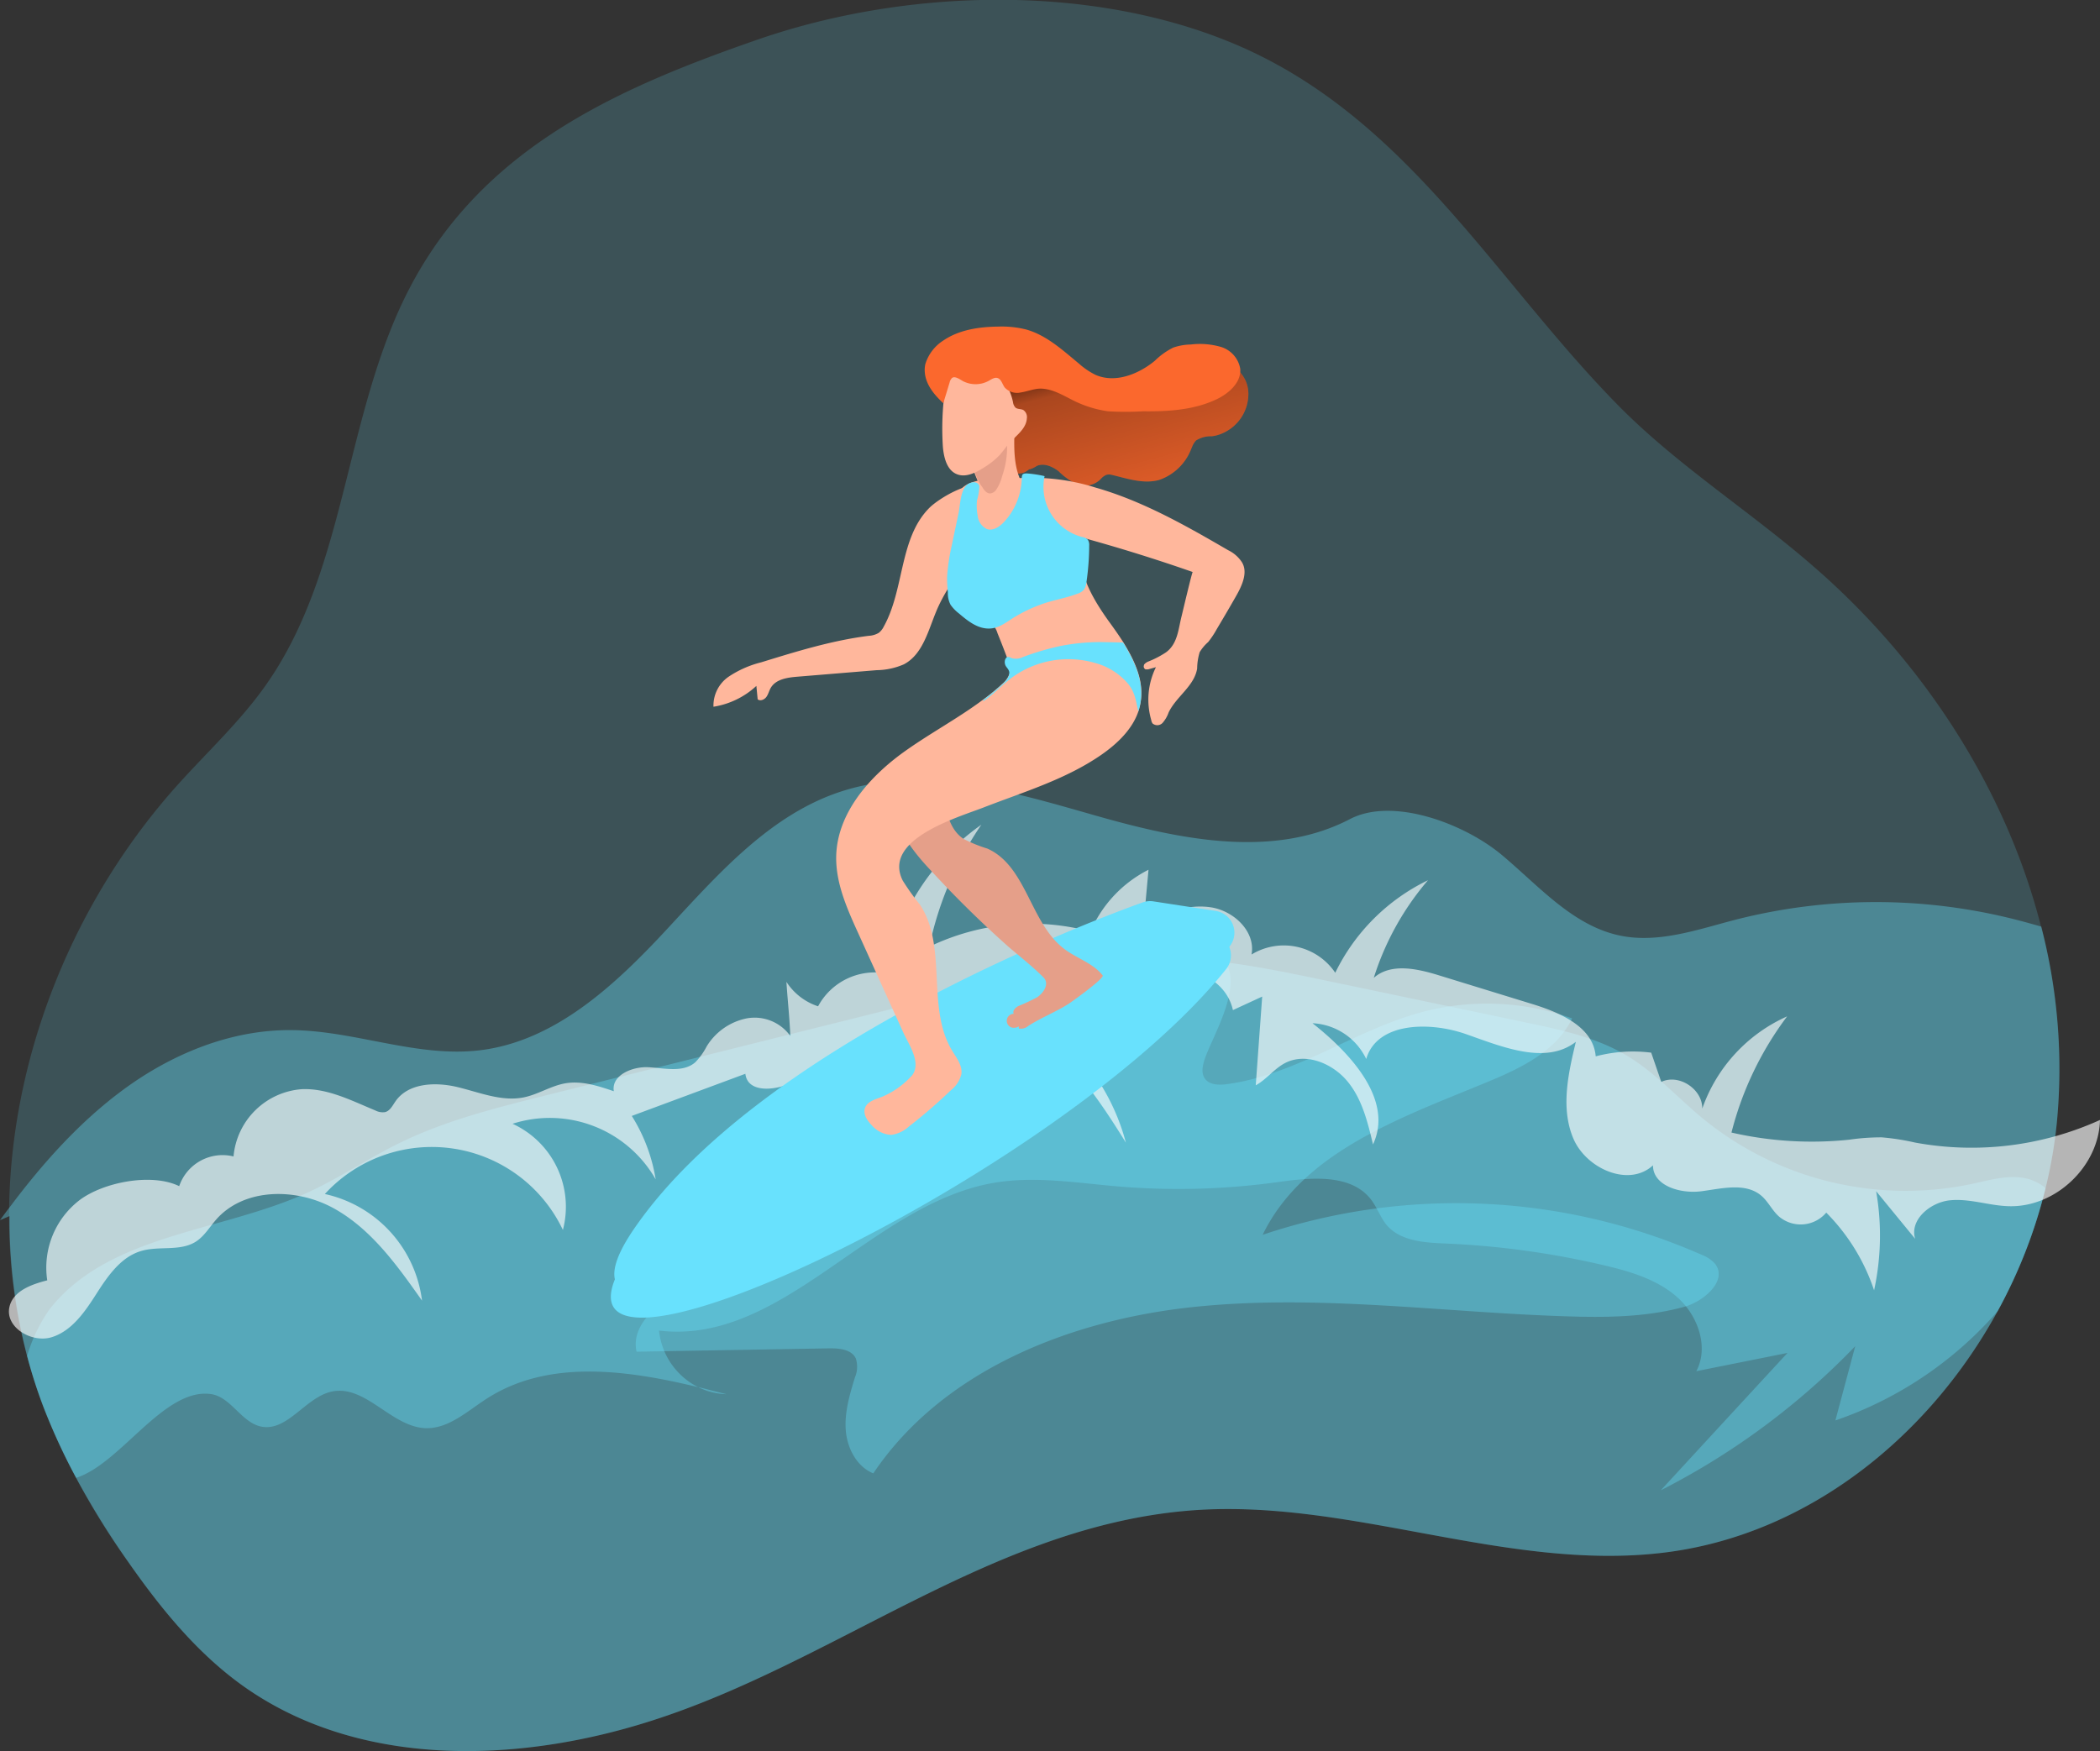 <svg id="Layer_1" data-name="Layer 1" xmlns="http://www.w3.org/2000/svg" xmlns:xlink="http://www.w3.org/1999/xlink" viewBox="0 0 358.71 299.21"><rect x="0" y="0" width="358.71" height="299.21" fill="#333333" stroke="none"/><defs><linearGradient id="linear-gradient" x1="283.96" y1="442.31" x2="300.34" y2="480.01" gradientTransform="matrix(0.99, 0.15, -0.15, 0.99, -27.66, -425.42)" gradientUnits="userSpaceOnUse"><stop offset="0.01"/><stop offset="0.13" stop-opacity="0.69"/><stop offset="0.25" stop-opacity="0.32"/><stop offset="1" stop-opacity="0"/></linearGradient></defs><title>10</title><path d="M351.35,191.68c-3.5,35.72-31.55,69.29-67.19,73.6-27.13,3.28-54.14-9.53-81.37-7.16C169.33,261,142.63,284,111.28,294c-23.09,7.4-50.13,8.07-69.83-6-7.83-5.61-14-13.2-19.52-21.1A124,124,0,0,1,7.42,240.45a91.49,91.49,0,0,1-5.86-32.7v-1.51C2,180,12.73,153.67,30.43,134c5-5.55,10.51-10.66,14.83-16.74,13.53-19,13.52-44.56,23.53-65.67,10.62-22.34,29.84-33.26,51.37-41.47,3.08-1.18,6.21-2.3,9.36-3.39,24.91-8.61,56.19-9.61,80.8.55,29.77,12.29,44.7,40.25,66.11,62,10.11,10.26,22.42,18,33.31,27.47,18.58,16.08,32.89,37.9,38.89,61.52A96.76,96.76,0,0,1,351.35,191.68Z" transform="translate(0 0)" fill="#68e1fd" opacity="0.18" style="isolation:isolate"/><path d="M351.35,191.68a78.49,78.49,0,0,1-1.94,11.3,86.43,86.43,0,0,1-8.17,21c-11.84,21.68-32.68,38.35-57.08,41.3-27.13,3.28-54.14-9.53-81.37-7.16C169.33,261,142.63,284,111.28,294c-23.09,7.4-50.13,8.07-69.83-6-7.83-5.61-14-13.2-19.52-21.1a145.85,145.85,0,0,1-9-14.54,103.91,103.91,0,0,1-5.48-11.89,84.38,84.38,0,0,1-2.82-8.81,92.58,92.58,0,0,1-3-23.89L0,208.47l.66-.9c.33-.44.65-.89,1-1.32,5.65-7.54,12-14.66,19.57-20.2C29.5,180,39.57,175.87,49.91,176c10.75.11,21.29,4.71,32,3.45,12.77-1.51,23-11,31.76-20.42s17.64-19.71,29.85-23.75c14.1-4.67,29.37,0,43.65,4.07s30.26,7.45,43.43.59c7.35-3.83,19.56.8,25.92,6.12s12.18,12.17,20.31,13.81c6.46,1.3,13-1,19.41-2.68a96.81,96.81,0,0,1,48.12-.06c1.44.37,2.88.77,4.32,1.18A96.57,96.57,0,0,1,351.35,191.68Z" transform="translate(0 0)" fill="#68e1fd" opacity="0.37" style="isolation:isolate"/><path d="M124.08,238.2a11.28,11.28,0,0,1-4.86-1.23Z" transform="translate(0 0)" fill="#68e1fd" opacity="0.37" style="isolation:isolate"/><path d="M349.41,203a86.43,86.43,0,0,1-8.17,21,64.59,64.59,0,0,1-27.73,18.69L316.9,230a124.44,124.44,0,0,1-33.21,24.62q10.81-11.74,21.64-23.47l-15.57,3.12c2.16-4.11.29-9.43-3.15-12.54s-8.09-4.49-12.61-5.55a145.38,145.38,0,0,0-27-3.72c-3.67-.15-7.82-.39-10.18-3.21-1-1.25-1.56-2.85-2.52-4.16-3.4-4.62-10.35-3.92-16-3.13a123.44,123.44,0,0,1-27.37.74c-7.06-.6-14.19-1.81-21.17-.61-20.92,3.6-36.11,27.79-57.19,25.24a12.21,12.21,0,0,0,6.71,9.68c-12.38-3-25.73-4.8-36.21,2-3.27,2.11-6.44,5.09-10.33,5-5.86-.18-10.25-7.43-16-6.27-4.53.91-7.58,6.88-12.11,6-3.41-.69-5.18-5.09-8.62-5.56-8-1.1-15.37,11.89-23,14.31a103.91,103.91,0,0,1-5.48-11.89,84.72,84.72,0,0,1-2.9-8.94,27.4,27.4,0,0,1,3.86-8c10.14-12.85,29.14-13.12,44-19.88,5.41-2.46,10.35-5.84,15.69-8.46,7.83-3.85,16.38-6,24.85-8.12l26.4-6.6,44.84-11.21c11.58-2.9,23.32-5.82,35.27-5.69,9.14.1,18.16,2,27.11,3.87l34,7.13c6,1.25,12.06,2.55,17.29,5.69,4.83,2.89,8.63,7.18,13,10.77a54.76,54.76,0,0,0,45.88,11.12c2.83-.61,5.71-1.47,8.58-1.07A7.86,7.86,0,0,1,349.41,203Z" transform="translate(0 0)" fill="#68e1fd" opacity="0.37" style="isolation:isolate"/><path d="M205.93,180.54c-.45,1.24-.87,2.72-.09,3.78s2.4,1.09,3.73.91c11.92-1.59,22.1-9.42,33.73-12.42A43.21,43.21,0,0,1,268.54,174c-2.57,5.39-8.4,8.33-13.92,10.63-14.82,6.18-31.93,11.89-38.94,26.34a104,104,0,0,1,74.95,3.4,5.89,5.89,0,0,1,2.31,1.53c2.23,2.84-1.83,6.45-5.31,7.39-6.58,1.79-13.49,1.83-20.3,1.6-21.19-.69-42.43-3.81-63.52-1.58S161,234.14,149.17,251.73c-2.84-1.16-4.47-4.31-4.7-7.38s.67-6.08,1.56-9a4.67,4.67,0,0,0,.16-3.25c-.74-1.57-2.86-1.76-4.6-1.73l-32.85.57c-1-4.36,3.29-8,7.16-10.21,17.24-10,36.85-16.47,51.49-30,8.63-8,15.4-18.36,25.57-24.53,3.59-2.18,10.83-6.18,15-3.25C213.31,166.73,207.63,176,205.93,180.54Z" transform="translate(0 0)" fill="#68e1fd" opacity="0.37" style="isolation:isolate"/><path d="M135,177a7.51,7.51,0,0,0-7.49-3,10.42,10.42,0,0,0-6.8,4.78,11.28,11.28,0,0,1-1.94,2.71c-2.09,1.82-5.26,1-8,.85s-6.38,1.36-5.92,4.1c-2.67-.91-5.47-1.82-8.24-1.36-2.49.42-4.68,1.91-7.15,2.41-3.78.76-7.57-.86-11.32-1.76s-8.4-.73-10.59,2.44c-.5.72-.93,1.63-1.78,1.84a2.76,2.76,0,0,1-1.67-.29c-4.06-1.68-8.16-3.82-12.55-3.63a12.65,12.65,0,0,0-11.66,11.49,7.83,7.83,0,0,0-9.28,5.08c-4.66-2.28-12.86-.72-17,2.37a14.54,14.54,0,0,0-5.54,13.72c-2.67.68-5.78,1.79-6.44,4.47-.87,3.51,3.77,6.32,7.22,5.24s5.67-4.36,7.62-7.41,4.19-6.31,7.67-7.32c3.06-.9,6.65.12,9.33-1.6,1.44-.93,2.33-2.48,3.46-3.77,4.82-5.48,13.78-5.43,20.16-1.87s10.77,9.74,15,15.73A21.36,21.36,0,0,0,55.49,204a24.78,24.78,0,0,1,40.66,6.14A15.59,15.59,0,0,0,87.55,192,20.82,20.82,0,0,1,112,201.5a29,29,0,0,0-4.08-10.84l19.4-7.2c.4,3.58,5.86,2.86,9,1,10.23-6.11,21.45-13.54,33-10.84,10.54,2.46,17.31,12.43,23,21.61a36.59,36.59,0,0,0-17.47-22.55c6.68-1.14,12.46-5.35,19-7.1s15.3.42,16.75,7l5-2.31-1.1,15.16c1.84-1,3.14-2.83,5-3.8,3.51-1.83,8,0,10.56,3s3.54,7,4.47,10.9c3.54-7.58-3.77-15.53-10.34-20.71a10.74,10.74,0,0,1,9.18,6.11c1.84-6.29,10.79-6.43,17-4.26S264,182,269.18,178c-1.32,5.45-2.62,11.36-.43,16.52s9.49,8.39,13.6,4.58c0,3.54,4.75,4.89,8.26,4.43s7.57-1.54,10.26.77c1.17,1,1.83,2.5,3,3.54a5.73,5.73,0,0,0,8.08-.66h0a34.09,34.09,0,0,1,8.17,13.27,44,44,0,0,0,.35-16.93l6.67,8.14c-1-3.23,2.56-6.23,5.91-6.58s6.66.9,10,1c8,.29,15.46-6.76,15.66-14.73a53.17,53.17,0,0,1-31.59,3.86,40.7,40.7,0,0,0-5.7-.89,38,38,0,0,0-5.54.4,61.58,61.58,0,0,1-20.12-1.22,55.92,55.92,0,0,1,9.51-19.85,27,27,0,0,0-14.5,15.76c.06-3.33-4-6-7-4.56l-1.72-5a24.84,24.84,0,0,0-9.48.63c-.4-5-6-7.45-10.78-8.92l-16-4.92c-3.72-1.15-8.22-2.15-11.13.43a47.62,47.62,0,0,1,9.26-16.68,34.11,34.11,0,0,0-15.84,15.81,10.6,10.6,0,0,0-14.3-3.12c.73-3.89-3-7.46-6.93-8.06s-7.8.9-11.47,2.38l.8-8.8a21.18,21.18,0,0,0-9.91,10.56,39.75,39.75,0,0,0-27.53,2.59,57.86,57.86,0,0,1,8.89-20.85,40,40,0,0,0-16.27,25.41,11,11,0,0,0-11.62,5.62,10.23,10.23,0,0,1-5.41-4.18C134.55,171.1,134.85,173.61,135,177Z" transform="translate(0 0)" fill="#fff" opacity="0.64" style="isolation:isolate"/><path d="M208.88,74a6.29,6.29,0,0,1-1.89.54,4.7,4.7,0,0,0-2.68.71,3.24,3.24,0,0,0-.69,1.12c-.05.11-.09.22-.14.32A9,9,0,0,1,198,82c-2.65.74-5.43-.23-8.1-.87a1.79,1.79,0,0,0-.92,0,2.67,2.67,0,0,0-1,.76,3.91,3.91,0,0,1-3.91.91,11.61,11.61,0,0,1-3.26-2.3c-1.07-.81-2.51-1.44-3.72-.89a4.49,4.49,0,0,1-1.19.57h-.11a3.7,3.7,0,0,1-.86.55,3.43,3.43,0,0,1-3.76-1,6.38,6.38,0,0,1-1.4-3.86c-.09-1.39.08-2.78.07-4.18a4.21,4.21,0,0,0-.2-1.69,6.45,6.45,0,0,0-1.3-1.85c-1.69-2-2.52-4.49-.51-6.57,1.25-1.29,3.14-.93,4.75-.92a13,13,0,0,1,5,.91c2.15.93,4,2.5,6.11,3.43a16.53,16.53,0,0,0,7.3,1.07,14.87,14.87,0,0,0,8.43-2.69,13.93,13.93,0,0,1,2.22-1.68,6.42,6.42,0,0,1,2.4-.59,9.7,9.7,0,0,1,3.22.27,7.54,7.54,0,0,1,1.59.57c.48.23.87.24,1.29.41a5.45,5.45,0,0,1,3.1,4.94A7.34,7.34,0,0,1,208.88,74Z" transform="translate(0 0)" fill="#fb682d"/><path d="M208.88,74a6.29,6.29,0,0,1-1.89.54,4.7,4.7,0,0,0-2.68.71,3.24,3.24,0,0,0-.69,1.12c-.05.11-.09.22-.14.32A9,9,0,0,1,198,82c-2.65.74-5.43-.23-8.1-.87a1.79,1.79,0,0,0-.92,0,2.67,2.67,0,0,0-1,.76,3.91,3.91,0,0,1-3.91.91,11.61,11.61,0,0,1-3.26-2.3c-1.07-.81-2.51-1.44-3.72-.89a4.49,4.49,0,0,1-1.19.57h-.11a3.7,3.7,0,0,1-.86.55,3.43,3.43,0,0,1-3.76-1,6.38,6.38,0,0,1-1.4-3.86c-.09-1.39.08-2.78.07-4.18a4.21,4.21,0,0,0-.2-1.69,6.45,6.45,0,0,0-1.3-1.85c-1.69-2-2.52-4.49-.51-6.57,1.25-1.29,3.14-.93,4.75-.92a13,13,0,0,1,5,.91c2.15.93,4,2.5,6.11,3.43a16.53,16.53,0,0,0,7.3,1.07,14.87,14.87,0,0,0,8.43-2.69,13.93,13.93,0,0,1,2.22-1.68,6.42,6.42,0,0,1,2.4-.59,9.7,9.7,0,0,1,3.22.27,7.54,7.54,0,0,1,1.59.57c.48.23.87.24,1.29.41a5.45,5.45,0,0,1,3.1,4.94A7.34,7.34,0,0,1,208.88,74Z" transform="translate(0 0)" fill="url(#linear-gradient)"/><path d="M196.4,157.87a3.75,3.75,0,0,0-1.82.18c-7.86,2.82-65.39,24.29-86.94,55.88-22.09,32.38,73-12.22,101.85-48.42a3.76,3.76,0,0,0-.7-5.27,3.8,3.8,0,0,0-1.7-.73Z" transform="translate(0 0)" fill="#68e1fd"/><path d="M197,154a3.75,3.75,0,0,0-1.82.18c-7.86,2.82-65.4,24.29-86.95,55.88-22.09,32.38,73-12.22,101.85-48.42a3.76,3.76,0,0,0-.7-5.27,3.8,3.8,0,0,0-1.7-.73Z" transform="translate(0 0)" fill="#68e1fd"/><path d="M159,148.72a184.28,184.28,0,0,0,13.22,13c2,1.72,4.11,3.36,6,5.25,1.13,1.12,0,2.74-1.12,3.45a32.93,32.93,0,0,1-3.13,1.46c-.51.26-1.08.81-.81,1.33a1.2,1.2,0,0,0-.33,2.35,1.58,1.58,0,0,0,1.2-.2v.36a1.91,1.91,0,0,0,1.62-.44c2.19-1.41,4.59-2.33,6.8-3.72.58-.36,6.26-4.43,5.9-4.91-1.63-2.08-4.37-2.89-6.49-4.47-5.91-4.4-6.46-14.2-13.21-17.2a24.67,24.67,0,0,1-4.06-1.65c-2.6-1.72-3.08-5.25-3.63-8.31a4.28,4.28,0,0,0-.77-2.07c-1-1.16-2.83-1-4.17-.35C148.63,136.54,155.34,144.89,159,148.72Z" transform="translate(0 0)" fill="#e59f89"/><path d="M211.14,101.84c-1.08,1.9-2.18,3.77-3.3,5.65a15.71,15.71,0,0,1-1.47,2.21,7.29,7.29,0,0,0-1.45,1.73,10.15,10.15,0,0,0-.43,2.79c-.48,3-3.56,4.78-4.87,7.5a5.45,5.45,0,0,1-1,1.75,1.24,1.24,0,0,1-1.75.13h0a1.46,1.46,0,0,1-.23-.61,12.52,12.52,0,0,1,.81-9l-1.35.38h-.41a.55.55,0,0,1-.28-.72h0v-.07a.91.91,0,0,1,.18-.21,1.87,1.87,0,0,1,.57-.35,16.12,16.12,0,0,0,3-1.56c2-1.46,2.1-3.92,2.67-6.17.16-.64,1.79-7.58,1.9-7.56q-9.21-3.22-18.64-5.82c-1.69,4.86,1.28,10,4.28,14.2.84,1.15,1.7,2.36,2.5,3.61,2,3.23,3.61,6.7,2.95,10.37a9.86,9.86,0,0,1-.32,1.3c-1,3.15-3.64,5.68-6.42,7.6-6.1,4.21-13.29,6.33-20.15,9-4.54,1.74-17.24,5.46-13.73,12.46a39.92,39.92,0,0,0,2.9,4.06c4.83,7.18,1.06,17.62,5.54,25,.76,1.25,1.78,2.54,1.58,4a5,5,0,0,1-1.77,2.74,88.67,88.67,0,0,1-7.2,6.22,5.58,5.58,0,0,1-3,1.43,4.73,4.73,0,0,1-3.38-1.69c-.76-.77-1.46-1.86-1.12-2.89.4-1.2,1.91-1.52,3.09-2a14.52,14.52,0,0,0,5-3.64c1.56-2.19-.62-5.23-1.54-7.26l-7.77-17.13c-1.9-4.18-3.83-8.55-3.69-13.15.23-7.07,5.36-13.06,11-17.26,4.55-3.35,9.62-6,14.11-9.36a39.31,39.31,0,0,0,3.31-2.73,3.83,3.83,0,0,0,1.34-2.37,4,4,0,0,0-.31-1.32q-.9-2.46-1.89-4.88a4,4,0,0,0-1.43-2.07,9.83,9.83,0,0,0-2.67-.59,4.41,4.41,0,0,1-2.62-2.24,9,9,0,0,1-.89-3.41c-.2-2,.23-4,.22-6s-.46-3.79-.44-5.7.62-4.09,2.24-5.2c2.28-1.57,6.95-1.13,9.65-1.34a36.26,36.26,0,0,1,12.63,1.62c8.08,2.3,15.47,6.51,22.69,10.71a5.83,5.83,0,0,1,2.32,2C213.22,97.72,212.19,100,211.14,101.84Z" transform="translate(0 0)" fill="#ffb79c"/><path d="M167.26,83.45a16.12,16.12,0,0,1-1,4.34,11.73,11.73,0,0,0-.66,4.55,5,5,0,0,0,2.23,3.87,4.93,4.93,0,0,0,5.25-.48,9.91,9.91,0,0,0,3.22-4.46,7.45,7.45,0,0,0,.69-4.18c-.34-1.69-1.61-3-2.42-4.54-1.4-2.64-1.37-5.78-1.29-8.77-1.64-.64-3.41.64-4.42,2.08-.63.9-2.19,2.62-2.48,3.65C166,80.74,167.28,82,167.26,83.45Z" transform="translate(0 0)" fill="#ffb79c"/><path d="M158.75,86.77c-5.17,5.18-4.23,13.88-7.79,20.28a3.06,3.06,0,0,1-.85,1.07,3.7,3.7,0,0,1-1.71.51c-6.27.79-12.35,2.67-18.38,4.53a17.72,17.72,0,0,0-5.52,2.43,6,6,0,0,0-2.63,5.16,14,14,0,0,0,7.33-3.56l.22,2.29c.45.36,1.15.06,1.49-.41s.46-1.06.75-1.55c.86-1.47,2.81-1.76,4.5-1.9l13.59-1.12a12,12,0,0,0,4.65-1c3.28-1.73,4.17-5.88,5.63-9.3s3.84-6.51,5.81-9.74c1.19-2,5.29-8.8,2.85-11C166.4,81.43,160.36,85.15,158.75,86.77Z" transform="translate(0 0)" fill="#ffb79c"/><path d="M167.79,83.22c.31.54.78,1.14,1.41,1.08a1.45,1.45,0,0,0,1-.68,7.64,7.64,0,0,0,1-2.33,15,15,0,0,0,.74-6.55c-.82,1.4-2.47,2-3.68,3.12-.64.56-1.79,1.73-1.75,2.66A7,7,0,0,0,167.79,83.22Z" transform="translate(0 0)" fill="#e59f89"/><path d="M161.06,76.39c.17,1.81.68,3.93,2.37,4.62,1.51.62,3.19-.21,4.57-1.09a13,13,0,0,0,2.77-2.19c.53-.6,1-1.27,1.5-1.87,1.2-1.37,3-2.53,3.13-4.35a1.47,1.47,0,0,0-.61-1.46c-.41-.21-.95-.11-1.32-.4a1.58,1.58,0,0,1-.43-.92,10.4,10.4,0,0,0-2.41-4.81,6.46,6.46,0,0,0-4.86-2.09c-2.75.13-4,2-4.31,4.44A48.25,48.25,0,0,0,161.06,76.39Z" transform="translate(0 0)" fill="#ffb79c"/><path d="M191.84,109.78c2,3.23,3.61,6.7,2.95,10.37a9.86,9.86,0,0,1-.32,1.3h-.06c-.36-1.66-.54-3.13-1.65-4.54a11.18,11.18,0,0,0-5.59-3.61,16.41,16.41,0,0,0-14.41,2.53c-1.67,1.26-3.09,2.83-4.82,4a1.67,1.67,0,0,1,.08-.3,39.31,39.31,0,0,0,3.31-2.73c.58-.55,1.43-1.51.92-2.37-.14-.25-.36-.46-.49-.72a1.39,1.39,0,0,1-.09-.94c.07-.26.27-.53.54-.54a1.18,1.18,0,0,1,.54.2,2.68,2.68,0,0,0,2-.18,45.74,45.74,0,0,1,6.38-1.88,36.12,36.12,0,0,1,6.8-.67C189.22,109.72,190.53,109.74,191.84,109.78Z" transform="translate(0 0)" fill="#68e1fd"/><path d="M162.56,93.25a34.45,34.45,0,0,0-.78,5.25,21.77,21.77,0,0,0,.13,2.68,4.22,4.22,0,0,0,.46,2.15,6.92,6.92,0,0,0,1.43,1.48c1.48,1.26,3.15,2.6,5.11,2.58,1.63,0,2.87-1,4.18-1.83a25.54,25.54,0,0,1,4.55-2.22c2.08-.8,4.32-1.1,6.4-1.9a2.51,2.51,0,0,0,1.09-.66,2.8,2.8,0,0,0,.46-1.37,44.38,44.38,0,0,0,.46-6.2,1.6,1.6,0,0,0-.24-1,1.7,1.7,0,0,0-1-.47,8.86,8.86,0,0,1-6.38-10.39,19.08,19.08,0,0,0-3-.46c-.29,0-.62,0-.78.22a1,1,0,0,0-.11.5,11.38,11.38,0,0,1-3,7.53c-.76.83-1.87,1.6-2.94,1.26A2.84,2.84,0,0,1,167,88.12a9.14,9.14,0,0,1-.12-2.61,10.48,10.48,0,0,0,.41-2.42c-.24-1-1.51-.78-2.14-.24-1.1,1-1.13,3.42-1.4,4.75Z" transform="translate(0 0)" fill="#68e1fd"/><path d="M158.07,62.18a7.32,7.32,0,0,1,3.06-4c2.7-1.84,6.09-2.34,9.36-2.38a17.22,17.22,0,0,1,4.85.51c3.47,1,6.22,3.55,9,5.85a12.64,12.64,0,0,0,2.8,1.89c3.35,1.46,7.3-.09,10.12-2.41a12.27,12.27,0,0,1,3.14-2.25,9.61,9.61,0,0,1,3-.53,12.92,12.92,0,0,1,5.21.43A4.74,4.74,0,0,1,211.85,63c.19,2.32-1.9,4.19-4,5.2-3.91,1.87-8.33,2.12-12.59,2.07a50,50,0,0,1-6,0,19.21,19.21,0,0,1-6.22-2c-1.79-.91-3.65-2-5.65-1.86-1,.09-2,.49-3,.64a2.86,2.86,0,0,1-2.79-.87c-.4-.56-.57-1.42-1.24-1.6-.51-.13-1,.22-1.44.47a4.69,4.69,0,0,1-4.37.1c-.47-.24-1.43-1-1.94-.56a1.6,1.6,0,0,0-.41.78l-1.07,3.52c-1.55-1.43-3-3.18-3.16-5.28A4.46,4.46,0,0,1,158.07,62.18Z" transform="translate(0 0)" fill="#fb682d"/></svg>